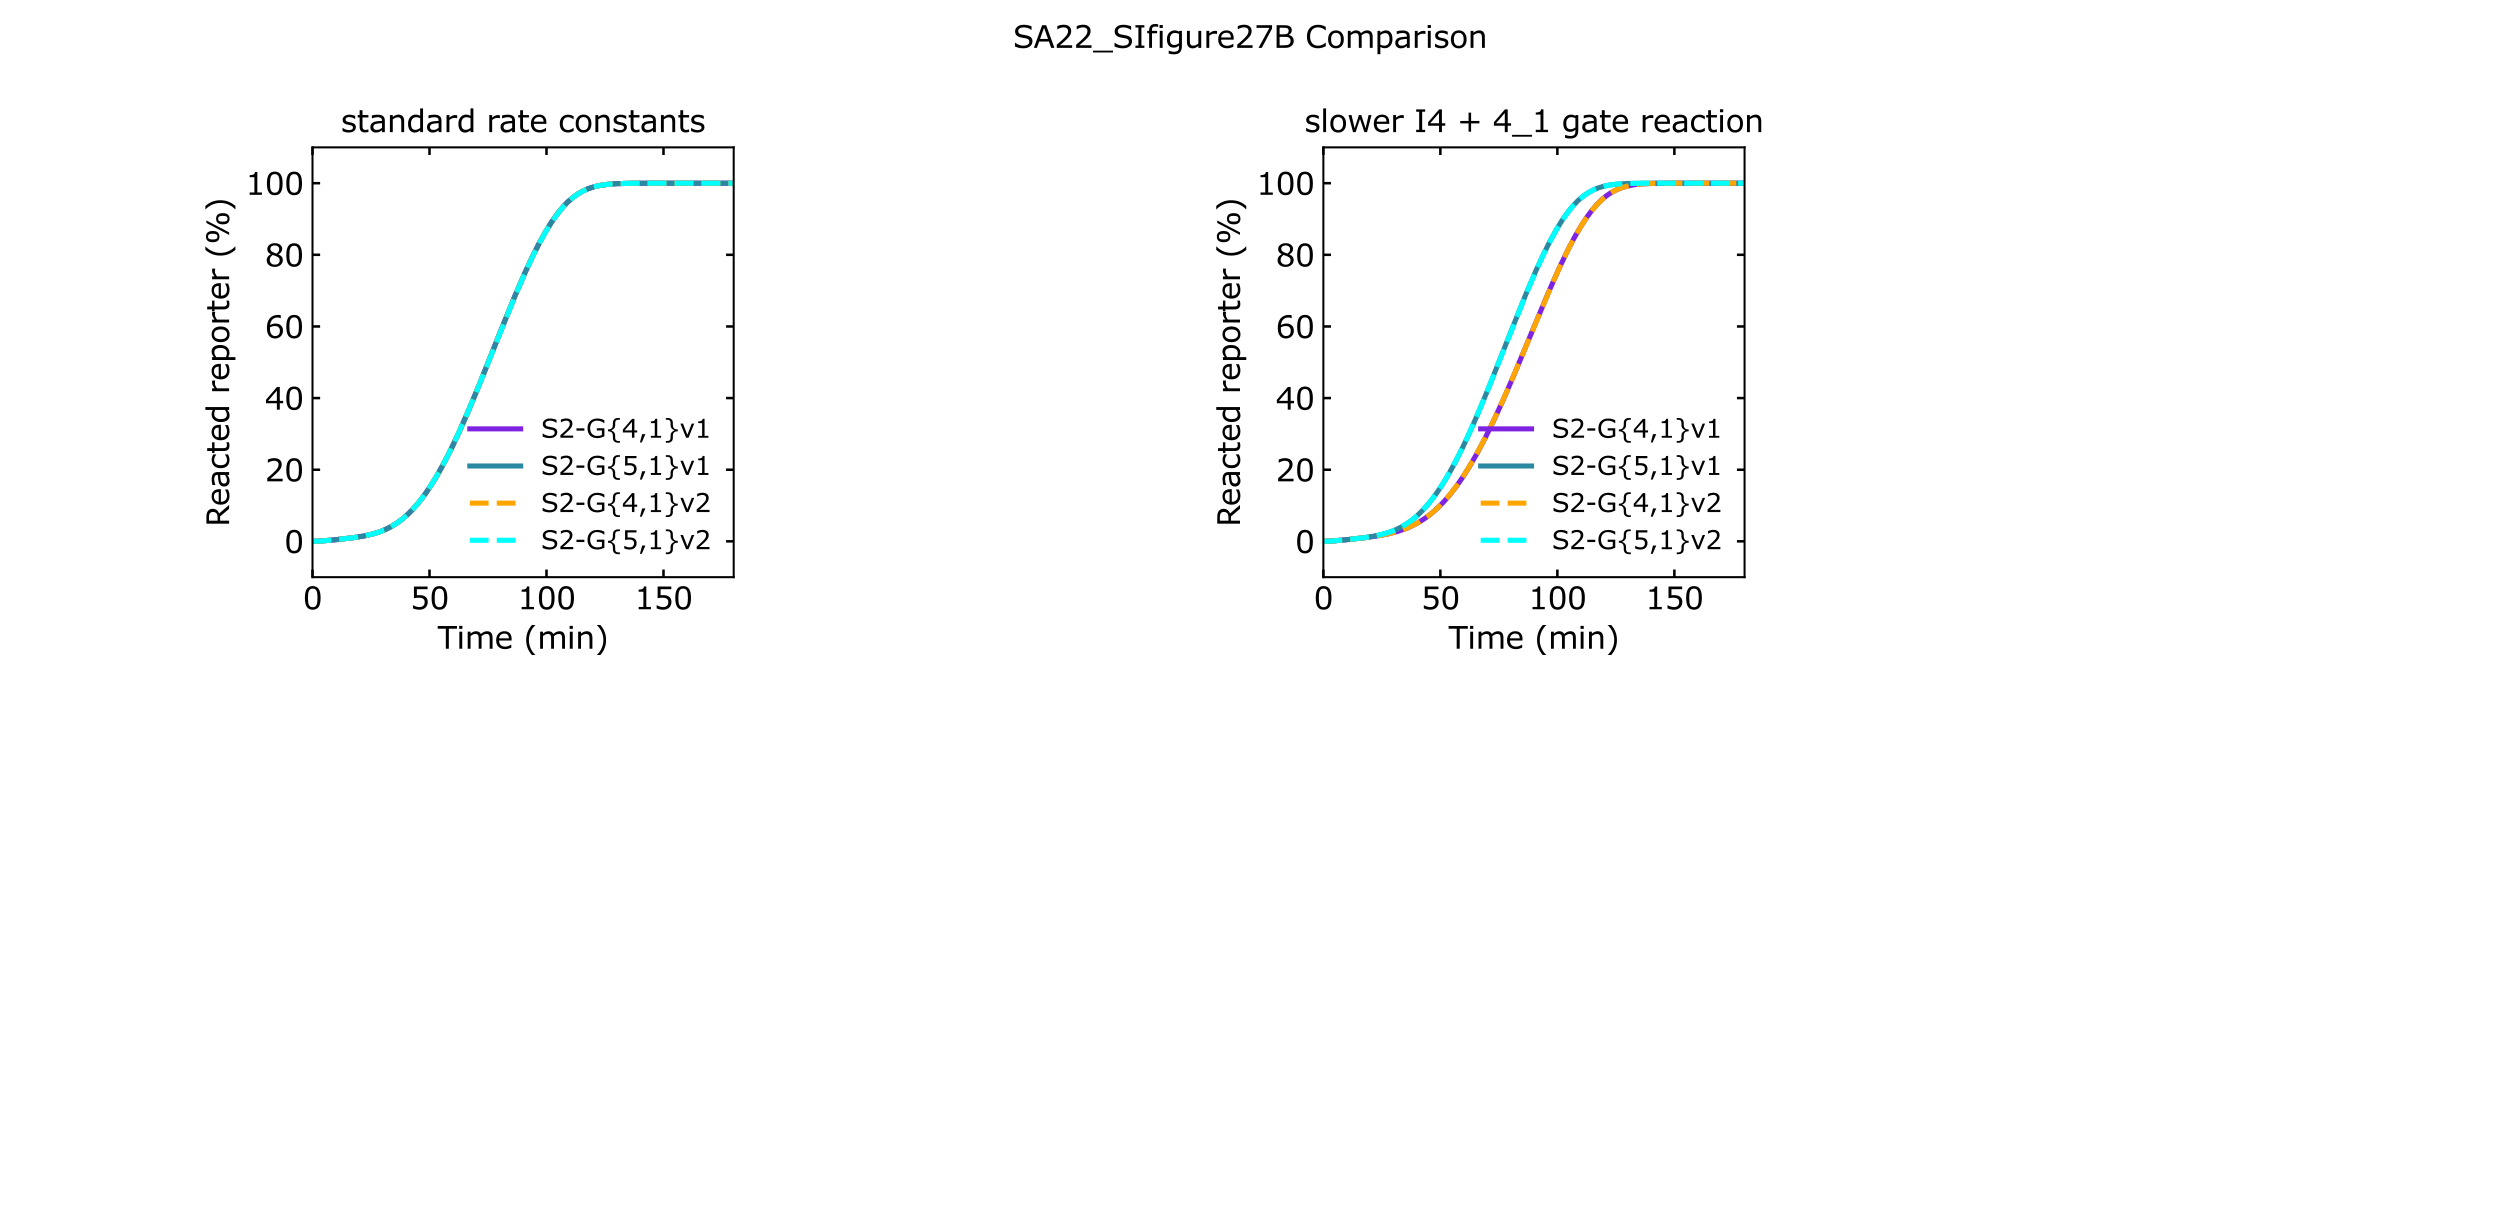 <?xml version="1.0" encoding="utf-8" standalone="no"?>
<!DOCTYPE svg PUBLIC "-//W3C//DTD SVG 1.1//EN"
  "http://www.w3.org/Graphics/SVG/1.1/DTD/svg11.dtd">
<svg xmlns:xlink="http://www.w3.org/1999/xlink" width="983.52pt" height="483.12pt" viewBox="0 0 983.52 483.12" xmlns="http://www.w3.org/2000/svg" version="1.1">
 <defs>
  <style type="text/css">*{stroke-linejoin: round; stroke-linecap: butt}</style>
 </defs>
 <g id="figure_1">
  <g id="patch_1">
   <path d="M 0 483.12 
L 983.52 483.12 
L 983.52 0 
L 0 0 
z
" style="fill: #ffffff"/>
  </g>
  <g id="axes_1">
   <g id="patch_2">
    <path d="M 122.94 227.066 
L 288.642 227.066 
L 288.642 57.974 
L 122.94 57.974 
z
" style="fill: #ffffff"/>
   </g>
   <g id="matplotlib.axis_1">
    <g id="xtick_1">
     <g id="line2d_1">
      <defs>
       <path id="m3179f6c219" d="M 0 0 
L 0 -3 
" style="stroke: #000000"/>
      </defs>
      <g>
       <use xlink:href="#m3179f6c219" x="122.94" y="227.066" style="stroke: #000000"/>
      </g>
     </g>
     <g id="line2d_2">
      <defs>
       <path id="m87f79fcb7b" d="M 0 0 
L 0 3 
" style="stroke: #000000"/>
      </defs>
      <g>
       <use xlink:href="#m87f79fcb7b" x="122.94" y="57.974" style="stroke: #000000"/>
      </g>
     </g>
     <g id="text_1">
      <!-- 0 -->
      <g transform="translate(119.125 239.685)scale(0.12 -0.12)">
       <defs>
        <path id="Verdana-30" d="M 3647 2328 
Q 3647 1075 3255 489 
Q 2863 -97 2038 -97 
Q 1200 -97 814 497 
Q 428 1091 428 2322 
Q 428 3563 818 4155 
Q 1209 4747 2038 4747 
Q 2875 4747 3261 4145 
Q 3647 3544 3647 2328 
z
M 2825 909 
Q 2934 1163 2973 1505 
Q 3013 1847 3013 2328 
Q 3013 2803 2973 3153 
Q 2934 3503 2822 3747 
Q 2713 3988 2523 4109 
Q 2334 4231 2038 4231 
Q 1744 4231 1551 4109 
Q 1359 3988 1247 3741 
Q 1141 3509 1102 3137 
Q 1063 2766 1063 2322 
Q 1063 1834 1097 1506 
Q 1131 1178 1244 919 
Q 1347 675 1536 547 
Q 1725 419 2038 419 
Q 2331 419 2525 541 
Q 2719 663 2825 909 
z
" transform="scale(0.016)"/>
       </defs>
       <use xlink:href="#Verdana-30"/>
      </g>
     </g>
    </g>
    <g id="xtick_2">
     <g id="line2d_3">
      <g>
       <use xlink:href="#m3179f6c219" x="168.968" y="227.066" style="stroke: #000000"/>
      </g>
     </g>
     <g id="line2d_4">
      <g>
       <use xlink:href="#m87f79fcb7b" x="168.968" y="57.974" style="stroke: #000000"/>
      </g>
     </g>
     <g id="text_2">
      <!-- 50 -->
      <g transform="translate(161.339 239.685)scale(0.12 -0.12)">
       <defs>
        <path id="Verdana-35" d="M 3616 1478 
Q 3616 1153 3497 856 
Q 3378 559 3172 356 
Q 2947 138 2636 20 
Q 2325 -97 1916 -97 
Q 1534 -97 1181 -17 
Q 828 63 584 175 
L 584 834 
L 628 834 
Q 884 672 1228 558 
Q 1572 444 1903 444 
Q 2125 444 2333 506 
Q 2541 569 2703 725 
Q 2841 859 2911 1046 
Q 2981 1234 2981 1481 
Q 2981 1722 2898 1887 
Q 2816 2053 2669 2153 
Q 2506 2272 2273 2320 
Q 2041 2369 1753 2369 
Q 1478 2369 1223 2331 
Q 969 2294 784 2256 
L 784 4653 
L 3584 4653 
L 3584 4106 
L 1388 4106 
L 1388 2869 
Q 1522 2881 1662 2887 
Q 1803 2894 1906 2894 
Q 2284 2894 2568 2830 
Q 2853 2766 3091 2603 
Q 3341 2431 3478 2159 
Q 3616 1888 3616 1478 
z
" transform="scale(0.016)"/>
       </defs>
       <use xlink:href="#Verdana-35"/>
       <use xlink:href="#Verdana-30" x="63.574"/>
      </g>
     </g>
    </g>
    <g id="xtick_3">
     <g id="line2d_5">
      <g>
       <use xlink:href="#m3179f6c219" x="214.997" y="227.066" style="stroke: #000000"/>
      </g>
     </g>
     <g id="line2d_6">
      <g>
       <use xlink:href="#m87f79fcb7b" x="214.997" y="57.974" style="stroke: #000000"/>
      </g>
     </g>
     <g id="text_3">
      <!-- 100 -->
      <g transform="translate(203.552 239.685)scale(0.12 -0.12)">
       <defs>
        <path id="Verdana-31" d="M 3388 0 
L 869 0 
L 869 475 
L 1838 475 
L 1838 3594 
L 869 3594 
L 869 4019 
Q 1066 4019 1291 4051 
Q 1516 4084 1631 4147 
Q 1775 4225 1858 4345 
Q 1941 4466 1953 4669 
L 2438 4669 
L 2438 475 
L 3388 475 
L 3388 0 
z
" transform="scale(0.016)"/>
       </defs>
       <use xlink:href="#Verdana-31"/>
       <use xlink:href="#Verdana-30" x="63.574"/>
       <use xlink:href="#Verdana-30" x="127.148"/>
      </g>
     </g>
    </g>
    <g id="xtick_4">
     <g id="line2d_7">
      <g>
       <use xlink:href="#m3179f6c219" x="261.025" y="227.066" style="stroke: #000000"/>
      </g>
     </g>
     <g id="line2d_8">
      <g>
       <use xlink:href="#m87f79fcb7b" x="261.025" y="57.974" style="stroke: #000000"/>
      </g>
     </g>
     <g id="text_4">
      <!-- 150 -->
      <g transform="translate(249.581 239.685)scale(0.12 -0.12)">
       <use xlink:href="#Verdana-31"/>
       <use xlink:href="#Verdana-35" x="63.574"/>
       <use xlink:href="#Verdana-30" x="127.148"/>
      </g>
     </g>
    </g>
    <g id="text_5">
     <!-- Time (min) -->
     <g transform="translate(172.199 255.218)scale(0.12 -0.12)">
      <defs>
       <path id="Verdana-54" d="M 3944 4103 
L 2281 4103 
L 2281 0 
L 1663 0 
L 1663 4103 
L 0 4103 
L 0 4653 
L 3944 4653 
L 3944 4103 
z
" transform="scale(0.016)"/>
       <path id="Verdana-69" d="M 1209 4075 
L 547 4075 
L 547 4684 
L 1209 4684 
L 1209 4075 
z
M 1172 0 
L 584 0 
L 584 3491 
L 1172 3491 
L 1172 0 
z
" transform="scale(0.016)"/>
       <path id="Verdana-6d" d="M 5672 0 
L 5084 0 
L 5084 1988 
Q 5084 2213 5064 2422 
Q 5044 2631 4978 2756 
Q 4906 2891 4772 2959 
Q 4638 3028 4384 3028 
Q 4138 3028 3891 2904 
Q 3644 2781 3397 2591 
Q 3406 2519 3412 2423 
Q 3419 2328 3419 2234 
L 3419 0 
L 2831 0 
L 2831 1988 
Q 2831 2219 2811 2426 
Q 2791 2634 2725 2759 
Q 2653 2894 2518 2961 
Q 2384 3028 2131 3028 
Q 1891 3028 1648 2909 
Q 1406 2791 1166 2606 
L 1166 0 
L 578 0 
L 578 3491 
L 1166 3491 
L 1166 3103 
Q 1441 3331 1714 3459 
Q 1988 3588 2297 3588 
Q 2653 3588 2901 3438 
Q 3150 3288 3272 3022 
Q 3628 3322 3922 3455 
Q 4216 3588 4550 3588 
Q 5125 3588 5398 3239 
Q 5672 2891 5672 2266 
L 5672 0 
z
" transform="scale(0.016)"/>
       <path id="Verdana-65" d="M 3500 1684 
L 928 1684 
Q 928 1363 1025 1123 
Q 1122 884 1291 731 
Q 1453 581 1676 506 
Q 1900 431 2169 431 
Q 2525 431 2886 573 
Q 3247 716 3400 853 
L 3431 853 
L 3431 213 
Q 3134 88 2825 3 
Q 2516 -81 2175 -81 
Q 1306 -81 818 389 
Q 331 859 331 1725 
Q 331 2581 798 3084 
Q 1266 3588 2028 3588 
Q 2734 3588 3117 3175 
Q 3500 2763 3500 2003 
L 3500 1684 
z
M 2928 2134 
Q 2925 2597 2695 2850 
Q 2466 3103 1997 3103 
Q 1525 3103 1245 2825 
Q 966 2547 928 2134 
L 2928 2134 
z
" transform="scale(0.016)"/>
       <path id="Verdana-20" transform="scale(0.016)"/>
       <path id="Verdana-28" d="M 2447 -1288 
L 1731 -1288 
Q 1178 -653 872 97 
Q 566 847 566 1788 
Q 566 2728 872 3478 
Q 1178 4228 1731 4863 
L 2447 4863 
L 2447 4831 
Q 2194 4603 1964 4304 
Q 1734 4006 1538 3609 
Q 1350 3225 1233 2762 
Q 1116 2300 1116 1788 
Q 1116 1253 1230 809 
Q 1344 366 1538 -34 
Q 1725 -419 1965 -730 
Q 2206 -1041 2447 -1256 
L 2447 -1288 
z
" transform="scale(0.016)"/>
       <path id="Verdana-6e" d="M 3497 0 
L 2909 0 
L 2909 1988 
Q 2909 2228 2881 2439 
Q 2853 2650 2778 2769 
Q 2700 2900 2553 2964 
Q 2406 3028 2172 3028 
Q 1931 3028 1668 2909 
Q 1406 2791 1166 2606 
L 1166 0 
L 578 0 
L 578 3491 
L 1166 3491 
L 1166 3103 
Q 1441 3331 1734 3459 
Q 2028 3588 2338 3588 
Q 2903 3588 3200 3247 
Q 3497 2906 3497 2266 
L 3497 0 
z
" transform="scale(0.016)"/>
       <path id="Verdana-29" d="M 2341 1788 
Q 2341 847 2034 97 
Q 1728 -653 1175 -1288 
L 459 -1288 
L 459 -1256 
Q 700 -1041 942 -730 
Q 1184 -419 1369 -34 
Q 1563 366 1677 809 
Q 1791 1253 1791 1788 
Q 1791 2300 1675 2762 
Q 1559 3225 1369 3609 
Q 1172 4006 942 4304 
Q 713 4603 459 4831 
L 459 4863 
L 1175 4863 
Q 1728 4228 2034 3478 
Q 2341 2728 2341 1788 
z
" transform="scale(0.016)"/>
      </defs>
      <use xlink:href="#Verdana-54"/>
      <use xlink:href="#Verdana-69" x="61.621"/>
      <use xlink:href="#Verdana-6d" x="89.062"/>
      <use xlink:href="#Verdana-65" x="186.328"/>
      <use xlink:href="#Verdana-20" x="245.898"/>
      <use xlink:href="#Verdana-28" x="281.055"/>
      <use xlink:href="#Verdana-6d" x="326.465"/>
      <use xlink:href="#Verdana-69" x="423.73"/>
      <use xlink:href="#Verdana-6e" x="451.172"/>
      <use xlink:href="#Verdana-29" x="514.453"/>
     </g>
    </g>
   </g>
   <g id="matplotlib.axis_2">
    <g id="ytick_1">
     <g id="line2d_9">
      <defs>
       <path id="m9c96e36f8d" d="M 0 0 
L 3 0 
" style="stroke: #000000"/>
      </defs>
      <g>
       <use xlink:href="#m9c96e36f8d" x="122.94" y="212.975" style="stroke: #000000"/>
      </g>
     </g>
     <g id="line2d_10">
      <defs>
       <path id="mdc4b688da1" d="M 0 0 
L -3 0 
" style="stroke: #000000"/>
      </defs>
      <g>
       <use xlink:href="#mdc4b688da1" x="288.642" y="212.975" style="stroke: #000000"/>
      </g>
     </g>
     <g id="text_6">
      <!-- 0 -->
      <g transform="translate(111.811 217.534)scale(0.12 -0.12)">
       <use xlink:href="#Verdana-30"/>
      </g>
     </g>
    </g>
    <g id="ytick_2">
     <g id="line2d_11">
      <g>
       <use xlink:href="#m9c96e36f8d" x="122.94" y="184.793" style="stroke: #000000"/>
      </g>
     </g>
     <g id="line2d_12">
      <g>
       <use xlink:href="#mdc4b688da1" x="288.642" y="184.793" style="stroke: #000000"/>
      </g>
     </g>
     <g id="text_7">
      <!-- 20 -->
      <g transform="translate(104.181 189.352)scale(0.12 -0.12)">
       <defs>
        <path id="Verdana-32" d="M 3653 0 
L 503 0 
L 503 653 
Q 831 934 1161 1215 
Q 1491 1497 1775 1775 
Q 2375 2356 2597 2698 
Q 2819 3041 2819 3438 
Q 2819 3800 2580 4004 
Q 2341 4209 1913 4209 
Q 1628 4209 1297 4109 
Q 966 4009 650 3803 
L 619 3803 
L 619 4459 
Q 841 4569 1211 4659 
Q 1581 4750 1928 4750 
Q 2644 4750 3050 4404 
Q 3456 4059 3456 3469 
Q 3456 3203 3389 2973 
Q 3322 2744 3191 2538 
Q 3069 2344 2905 2156 
Q 2741 1969 2506 1741 
Q 2172 1413 1815 1105 
Q 1459 797 1150 534 
L 3653 534 
L 3653 0 
z
" transform="scale(0.016)"/>
       </defs>
       <use xlink:href="#Verdana-32"/>
       <use xlink:href="#Verdana-30" x="63.574"/>
      </g>
     </g>
    </g>
    <g id="ytick_3">
     <g id="line2d_13">
      <g>
       <use xlink:href="#m9c96e36f8d" x="122.94" y="156.611" style="stroke: #000000"/>
      </g>
     </g>
     <g id="line2d_14">
      <g>
       <use xlink:href="#mdc4b688da1" x="288.642" y="156.611" style="stroke: #000000"/>
      </g>
     </g>
     <g id="text_8">
      <!-- 40 -->
      <g transform="translate(104.181 161.17)scale(0.12 -0.12)">
       <defs>
        <path id="Verdana-34" d="M 3759 1309 
L 3069 1309 
L 3069 0 
L 2469 0 
L 2469 1309 
L 241 1309 
L 241 2028 
L 2494 4653 
L 3069 4653 
L 3069 1809 
L 3759 1809 
L 3759 1309 
z
M 2469 1809 
L 2469 3909 
L 666 1809 
L 2469 1809 
z
" transform="scale(0.016)"/>
       </defs>
       <use xlink:href="#Verdana-34"/>
       <use xlink:href="#Verdana-30" x="63.574"/>
      </g>
     </g>
    </g>
    <g id="ytick_4">
     <g id="line2d_15">
      <g>
       <use xlink:href="#m9c96e36f8d" x="122.94" y="128.429" style="stroke: #000000"/>
      </g>
     </g>
     <g id="line2d_16">
      <g>
       <use xlink:href="#mdc4b688da1" x="288.642" y="128.429" style="stroke: #000000"/>
      </g>
     </g>
     <g id="text_9">
      <!-- 60 -->
      <g transform="translate(104.181 132.988)scale(0.12 -0.12)">
       <defs>
        <path id="Verdana-36" d="M 3722 1509 
Q 3722 800 3255 351 
Q 2788 -97 2109 -97 
Q 1766 -97 1484 9 
Q 1203 116 988 325 
Q 719 584 573 1012 
Q 428 1441 428 2044 
Q 428 2663 561 3141 
Q 694 3619 984 3991 
Q 1259 4344 1693 4542 
Q 2128 4741 2706 4741 
Q 2891 4741 3016 4725 
Q 3141 4709 3269 4669 
L 3269 4072 
L 3238 4072 
Q 3150 4119 2973 4161 
Q 2797 4203 2613 4203 
Q 1941 4203 1541 3783 
Q 1141 3363 1075 2647 
Q 1338 2806 1592 2889 
Q 1847 2972 2181 2972 
Q 2478 2972 2704 2917 
Q 2931 2863 3169 2697 
Q 3444 2506 3583 2215 
Q 3722 1925 3722 1509 
z
M 3088 1484 
Q 3088 1775 3002 1965 
Q 2916 2156 2719 2297 
Q 2575 2397 2400 2428 
Q 2225 2459 2034 2459 
Q 1769 2459 1541 2396 
Q 1313 2334 1072 2203 
Q 1066 2134 1062 2070 
Q 1059 2006 1059 1909 
Q 1059 1416 1161 1130 
Q 1263 844 1441 678 
Q 1584 541 1751 477 
Q 1919 413 2116 413 
Q 2569 413 2828 689 
Q 3088 966 3088 1484 
z
" transform="scale(0.016)"/>
       </defs>
       <use xlink:href="#Verdana-36"/>
       <use xlink:href="#Verdana-30" x="63.574"/>
      </g>
     </g>
    </g>
    <g id="ytick_5">
     <g id="line2d_17">
      <g>
       <use xlink:href="#m9c96e36f8d" x="122.94" y="100.247" style="stroke: #000000"/>
      </g>
     </g>
     <g id="line2d_18">
      <g>
       <use xlink:href="#mdc4b688da1" x="288.642" y="100.247" style="stroke: #000000"/>
      </g>
     </g>
     <g id="text_10">
      <!-- 80 -->
      <g transform="translate(104.181 104.806)scale(0.12 -0.12)">
       <defs>
        <path id="Verdana-38" d="M 3688 1297 
Q 3688 694 3217 294 
Q 2747 -106 2034 -106 
Q 1278 -106 829 284 
Q 381 675 381 1284 
Q 381 1672 606 1986 
Q 831 2300 1241 2484 
L 1241 2503 
Q 866 2703 686 2940 
Q 506 3178 506 3534 
Q 506 4059 937 4409 
Q 1369 4759 2034 4759 
Q 2731 4759 3147 4425 
Q 3563 4091 3563 3575 
Q 3563 3259 3366 2954 
Q 3169 2650 2788 2478 
L 2788 2459 
Q 3225 2272 3456 1997 
Q 3688 1722 3688 1297 
z
M 2947 3569 
Q 2947 3903 2689 4101 
Q 2431 4300 2031 4300 
Q 1638 4300 1386 4112 
Q 1134 3925 1134 3606 
Q 1134 3381 1261 3217 
Q 1388 3053 1644 2925 
Q 1759 2869 1976 2778 
Q 2194 2688 2400 2628 
Q 2709 2834 2828 3056 
Q 2947 3278 2947 3569 
z
M 3044 1238 
Q 3044 1525 2917 1698 
Q 2791 1872 2422 2047 
Q 2275 2116 2100 2175 
Q 1925 2234 1634 2341 
Q 1353 2188 1183 1925 
Q 1013 1663 1013 1331 
Q 1013 909 1303 634 
Q 1594 359 2041 359 
Q 2497 359 2770 593 
Q 3044 828 3044 1238 
z
" transform="scale(0.016)"/>
       </defs>
       <use xlink:href="#Verdana-38"/>
       <use xlink:href="#Verdana-30" x="63.574"/>
      </g>
     </g>
    </g>
    <g id="ytick_6">
     <g id="line2d_19">
      <g>
       <use xlink:href="#m9c96e36f8d" x="122.94" y="72.065" style="stroke: #000000"/>
      </g>
     </g>
     <g id="line2d_20">
      <g>
       <use xlink:href="#mdc4b688da1" x="288.642" y="72.065" style="stroke: #000000"/>
      </g>
     </g>
     <g id="text_11">
      <!-- 100 -->
      <g transform="translate(96.552 76.624)scale(0.12 -0.12)">
       <use xlink:href="#Verdana-31"/>
       <use xlink:href="#Verdana-30" x="63.574"/>
       <use xlink:href="#Verdana-30" x="127.148"/>
      </g>
     </g>
    </g>
    <g id="text_12">
     <!-- Reacted reporter (%) -->
     <g transform="translate(90.137 207.224)rotate(-90)scale(0.12 -0.12)">
      <defs>
       <path id="Verdana-52" d="M 4475 0 
L 3672 0 
L 2116 1850 
L 1244 1850 
L 1244 0 
L 625 0 
L 625 4653 
L 1928 4653 
Q 2350 4653 2631 4598 
Q 2913 4544 3138 4403 
Q 3391 4244 3533 4001 
Q 3675 3759 3675 3388 
Q 3675 2884 3422 2545 
Q 3169 2206 2725 2034 
L 4475 0 
z
M 3028 3344 
Q 3028 3544 2958 3698 
Q 2888 3853 2725 3959 
Q 2591 4050 2406 4086 
Q 2222 4122 1972 4122 
L 1244 4122 
L 1244 2366 
L 1869 2366 
Q 2163 2366 2381 2417 
Q 2600 2469 2753 2609 
Q 2894 2741 2961 2911 
Q 3028 3081 3028 3344 
z
" transform="scale(0.016)"/>
       <path id="Verdana-61" d="M 3291 0 
L 2706 0 
L 2706 372 
Q 2628 319 2495 223 
Q 2363 128 2238 72 
Q 2091 0 1900 -48 
Q 1709 -97 1453 -97 
Q 981 -97 653 215 
Q 325 528 325 1013 
Q 325 1409 495 1654 
Q 666 1900 981 2041 
Q 1300 2181 1747 2231 
Q 2194 2281 2706 2306 
L 2706 2397 
Q 2706 2597 2636 2728 
Q 2566 2859 2434 2934 
Q 2309 3006 2134 3031 
Q 1959 3056 1769 3056 
Q 1538 3056 1253 2995 
Q 969 2934 666 2819 
L 634 2819 
L 634 3416 
Q 806 3463 1131 3519 
Q 1456 3575 1772 3575 
Q 2141 3575 2414 3514 
Q 2688 3453 2888 3306 
Q 3084 3163 3187 2934 
Q 3291 2706 3291 2369 
L 3291 0 
z
M 2706 859 
L 2706 1831 
Q 2438 1816 2073 1784 
Q 1709 1753 1497 1694 
Q 1244 1622 1087 1470 
Q 931 1319 931 1053 
Q 931 753 1112 601 
Q 1294 450 1666 450 
Q 1975 450 2231 570 
Q 2488 691 2706 859 
z
" transform="scale(0.016)"/>
       <path id="Verdana-63" d="M 3159 219 
Q 2866 78 2602 0 
Q 2338 -78 2041 -78 
Q 1663 -78 1347 33 
Q 1031 144 806 369 
Q 578 594 453 937 
Q 328 1281 328 1741 
Q 328 2597 798 3084 
Q 1269 3572 2041 3572 
Q 2341 3572 2630 3487 
Q 2919 3403 3159 3281 
L 3159 2628 
L 3128 2628 
Q 2859 2838 2573 2950 
Q 2288 3063 2016 3063 
Q 1516 3063 1227 2727 
Q 938 2391 938 1741 
Q 938 1109 1220 770 
Q 1503 431 2016 431 
Q 2194 431 2378 478 
Q 2563 525 2709 600 
Q 2838 666 2950 739 
Q 3063 813 3128 866 
L 3159 866 
L 3159 219 
z
" transform="scale(0.016)"/>
       <path id="Verdana-74" d="M 2391 31 
Q 2225 -13 2029 -41 
Q 1834 -69 1681 -69 
Q 1147 -69 869 218 
Q 591 506 591 1141 
L 591 2997 
L 194 2997 
L 194 3491 
L 591 3491 
L 591 4494 
L 1178 4494 
L 1178 3491 
L 2391 3491 
L 2391 2997 
L 1178 2997 
L 1178 1406 
Q 1178 1131 1190 976 
Q 1203 822 1278 688 
Q 1347 563 1467 505 
Q 1588 447 1834 447 
Q 1978 447 2134 489 
Q 2291 531 2359 559 
L 2391 559 
L 2391 31 
z
" transform="scale(0.016)"/>
       <path id="Verdana-64" d="M 3409 0 
L 2822 0 
L 2822 366 
Q 2569 147 2294 25 
Q 2019 -97 1697 -97 
Q 1072 -97 705 384 
Q 338 866 338 1719 
Q 338 2163 464 2509 
Q 591 2856 806 3100 
Q 1019 3338 1301 3463 
Q 1584 3588 1888 3588 
Q 2163 3588 2375 3530 
Q 2588 3472 2822 3350 
L 2822 4863 
L 3409 4863 
L 3409 0 
z
M 2822 859 
L 2822 2863 
Q 2584 2969 2396 3009 
Q 2209 3050 1988 3050 
Q 1494 3050 1219 2706 
Q 944 2363 944 1731 
Q 944 1109 1156 786 
Q 1369 463 1838 463 
Q 2088 463 2344 573 
Q 2600 684 2822 859 
z
" transform="scale(0.016)"/>
       <path id="Verdana-72" d="M 2756 2850 
L 2725 2850 
Q 2594 2881 2470 2895 
Q 2347 2909 2178 2909 
Q 1906 2909 1653 2789 
Q 1400 2669 1166 2478 
L 1166 0 
L 578 0 
L 578 3491 
L 1166 3491 
L 1166 2975 
Q 1516 3256 1783 3373 
Q 2050 3491 2328 3491 
Q 2481 3491 2550 3483 
Q 2619 3475 2756 3453 
L 2756 2850 
z
" transform="scale(0.016)"/>
       <path id="Verdana-70" d="M 3650 1788 
Q 3650 1363 3528 1011 
Q 3406 659 3184 416 
Q 2978 184 2698 57 
Q 2419 -69 2106 -69 
Q 1834 -69 1614 -9 
Q 1394 50 1166 175 
L 1166 -1288 
L 578 -1288 
L 578 3491 
L 1166 3491 
L 1166 3125 
Q 1400 3322 1692 3455 
Q 1984 3588 2316 3588 
Q 2947 3588 3298 3111 
Q 3650 2634 3650 1788 
z
M 3044 1772 
Q 3044 2403 2828 2715 
Q 2613 3028 2166 3028 
Q 1913 3028 1656 2918 
Q 1400 2809 1166 2631 
L 1166 653 
Q 1416 541 1595 500 
Q 1775 459 2003 459 
Q 2494 459 2769 790 
Q 3044 1122 3044 1772 
z
" transform="scale(0.016)"/>
       <path id="Verdana-6f" d="M 3553 1744 
Q 3553 891 3115 397 
Q 2678 -97 1944 -97 
Q 1203 -97 767 397 
Q 331 891 331 1744 
Q 331 2597 767 3092 
Q 1203 3588 1944 3588 
Q 2678 3588 3115 3092 
Q 3553 2597 3553 1744 
z
M 2947 1744 
Q 2947 2422 2681 2751 
Q 2416 3081 1944 3081 
Q 1466 3081 1202 2751 
Q 938 2422 938 1744 
Q 938 1088 1203 748 
Q 1469 409 1944 409 
Q 2413 409 2680 745 
Q 2947 1081 2947 1744 
z
" transform="scale(0.016)"/>
       <path id="Verdana-25" d="M 2763 3363 
Q 2763 2663 2467 2322 
Q 2172 1981 1616 1981 
Q 1047 1981 756 2322 
Q 466 2663 466 3359 
Q 466 4059 762 4400 
Q 1059 4741 1616 4741 
Q 2181 4741 2472 4397 
Q 2763 4053 2763 3363 
z
M 4922 4653 
L 2484 0 
L 1969 0 
L 4406 4653 
L 4922 4653 
z
M 6422 1291 
Q 6422 591 6125 250 
Q 5828 -91 5272 -91 
Q 4706 -91 4415 253 
Q 4125 597 4125 1288 
Q 4125 1988 4420 2328 
Q 4716 2669 5272 2669 
Q 5841 2669 6131 2328 
Q 6422 1988 6422 1291 
z
M 2206 3363 
Q 2206 3900 2067 4112 
Q 1928 4325 1616 4325 
Q 1297 4325 1159 4112 
Q 1022 3900 1022 3359 
Q 1022 2819 1159 2608 
Q 1297 2397 1616 2397 
Q 1928 2397 2067 2608 
Q 2206 2819 2206 3363 
z
M 5866 1291 
Q 5866 1828 5727 2040 
Q 5588 2253 5275 2253 
Q 4956 2253 4818 2040 
Q 4681 1828 4681 1288 
Q 4681 747 4818 536 
Q 4956 325 5275 325 
Q 5588 325 5727 536 
Q 5866 747 5866 1291 
z
" transform="scale(0.016)"/>
      </defs>
      <use xlink:href="#Verdana-52"/>
      <use xlink:href="#Verdana-65" x="67.031"/>
      <use xlink:href="#Verdana-61" x="126.602"/>
      <use xlink:href="#Verdana-63" x="186.66"/>
      <use xlink:href="#Verdana-74" x="238.76"/>
      <use xlink:href="#Verdana-65" x="278.164"/>
      <use xlink:href="#Verdana-64" x="337.734"/>
      <use xlink:href="#Verdana-20" x="400.039"/>
      <use xlink:href="#Verdana-72" x="435.195"/>
      <use xlink:href="#Verdana-65" x="477.871"/>
      <use xlink:href="#Verdana-70" x="537.441"/>
      <use xlink:href="#Verdana-6f" x="599.746"/>
      <use xlink:href="#Verdana-72" x="660.439"/>
      <use xlink:href="#Verdana-74" x="703.115"/>
      <use xlink:href="#Verdana-65" x="742.52"/>
      <use xlink:href="#Verdana-72" x="802.09"/>
      <use xlink:href="#Verdana-20" x="844.766"/>
      <use xlink:href="#Verdana-28" x="879.922"/>
      <use xlink:href="#Verdana-25" x="925.332"/>
      <use xlink:href="#Verdana-29" x="1032.949"/>
     </g>
    </g>
   </g>
   <g id="line2d_21">
    <path d="M 122.94 212.975 
L 125.923 212.864 
L 131.225 212.412 
L 138.847 211.551 
L 143.156 210.864 
L 146.47 210.117 
L 149.121 209.308 
L 151.441 208.396 
L 153.761 207.25 
L 156.08 205.835 
L 158.069 204.379 
L 160.057 202.682 
L 162.377 200.385 
L 164.697 197.735 
L 167.017 194.701 
L 169.668 190.801 
L 171.988 186.998 
L 174.639 182.212 
L 177.622 176.351 
L 180.604 169.991 
L 184.25 161.697 
L 188.558 151.317 
L 196.512 131.369 
L 202.477 116.655 
L 206.454 107.449 
L 209.768 100.333 
L 212.419 95.121 
L 214.739 90.98 
L 217.059 87.246 
L 219.378 83.961 
L 221.367 81.529 
L 223.355 79.451 
L 225.344 77.708 
L 227.332 76.286 
L 229.321 75.152 
L 231.309 74.268 
L 233.629 73.503 
L 235.949 72.97 
L 238.931 72.538 
L 242.577 72.263 
L 247.879 72.113 
L 259.81 72.066 
L 288.973 72.065 
L 288.973 72.065 
" clip-path="url(#p76faa24b5a)" style="fill: none; stroke: #7d23e1; stroke-width: 2; stroke-linecap: square"/>
   </g>
   <g id="line2d_22">
    <path d="M 122.94 212.975 
L 125.923 212.864 
L 131.225 212.412 
L 138.847 211.551 
L 143.156 210.864 
L 146.47 210.117 
L 149.121 209.308 
L 151.441 208.396 
L 153.761 207.25 
L 156.08 205.835 
L 158.069 204.379 
L 160.057 202.682 
L 162.377 200.385 
L 164.697 197.735 
L 167.017 194.701 
L 169.668 190.801 
L 171.988 186.998 
L 174.639 182.212 
L 177.622 176.351 
L 180.604 169.991 
L 184.25 161.697 
L 188.558 151.317 
L 196.512 131.369 
L 202.477 116.655 
L 206.454 107.449 
L 209.768 100.333 
L 212.419 95.121 
L 214.739 90.98 
L 217.059 87.246 
L 219.378 83.961 
L 221.367 81.529 
L 223.355 79.451 
L 225.344 77.708 
L 227.332 76.286 
L 229.321 75.152 
L 231.309 74.268 
L 233.629 73.503 
L 235.949 72.97 
L 238.931 72.538 
L 242.577 72.263 
L 247.879 72.113 
L 259.81 72.066 
L 288.973 72.065 
L 288.973 72.065 
" clip-path="url(#p76faa24b5a)" style="fill: none; stroke: #2a89a0; stroke-width: 2; stroke-linecap: square"/>
   </g>
   <g id="line2d_23">
    <path d="M 122.94 212.975 
L 125.923 212.864 
L 131.225 212.412 
L 138.847 211.551 
L 143.156 210.864 
L 146.47 210.117 
L 149.121 209.306 
L 151.441 208.393 
L 153.761 207.248 
L 155.749 206.039 
L 157.737 204.635 
L 159.726 202.979 
L 161.714 201.067 
L 164.034 198.502 
L 166.354 195.568 
L 168.674 192.263 
L 170.994 188.597 
L 173.645 183.979 
L 176.296 178.937 
L 179.279 172.803 
L 182.593 165.48 
L 186.569 156.145 
L 191.872 143.086 
L 202.808 115.986 
L 206.785 106.823 
L 209.768 100.446 
L 212.419 95.231 
L 215.07 90.513 
L 217.39 86.842 
L 219.378 84.055 
L 221.367 81.614 
L 223.355 79.517 
L 225.344 77.759 
L 227.332 76.318 
L 229.321 75.168 
L 231.309 74.273 
L 233.629 73.502 
L 235.949 72.968 
L 238.931 72.539 
L 242.577 72.263 
L 247.879 72.112 
L 259.81 72.066 
L 288.973 72.065 
L 288.973 72.065 
" clip-path="url(#p76faa24b5a)" style="fill: none; stroke-dasharray: 7.4,3.2; stroke-dashoffset: 0; stroke: #ffa500; stroke-width: 2"/>
   </g>
   <g id="line2d_24">
    <path d="M 122.94 212.975 
L 125.923 212.864 
L 131.225 212.412 
L 138.847 211.551 
L 143.156 210.864 
L 146.47 210.117 
L 149.121 209.306 
L 151.441 208.393 
L 153.761 207.248 
L 155.749 206.039 
L 157.737 204.635 
L 159.726 202.979 
L 161.714 201.067 
L 164.034 198.502 
L 166.354 195.568 
L 168.674 192.263 
L 170.994 188.597 
L 173.645 183.979 
L 176.296 178.937 
L 179.279 172.803 
L 182.593 165.48 
L 186.569 156.145 
L 191.872 143.086 
L 202.808 115.986 
L 206.785 106.823 
L 209.768 100.446 
L 212.419 95.231 
L 215.07 90.513 
L 217.39 86.842 
L 219.378 84.055 
L 221.367 81.614 
L 223.355 79.517 
L 225.344 77.759 
L 227.332 76.318 
L 229.321 75.168 
L 231.309 74.273 
L 233.629 73.502 
L 235.949 72.968 
L 238.931 72.539 
L 242.577 72.263 
L 247.879 72.112 
L 259.81 72.066 
L 288.973 72.065 
L 288.973 72.065 
" clip-path="url(#p76faa24b5a)" style="fill: none; stroke-dasharray: 7.4,3.2; stroke-dashoffset: 0; stroke: #00ffff; stroke-width: 2"/>
   </g>
   <g id="patch_3">
    <path d="M 122.94 227.066 
L 122.94 57.974 
" style="fill: none; stroke: #000000; stroke-width: 0.8; stroke-linejoin: miter; stroke-linecap: square"/>
   </g>
   <g id="patch_4">
    <path d="M 288.642 227.066 
L 288.642 57.974 
" style="fill: none; stroke: #000000; stroke-width: 0.8; stroke-linejoin: miter; stroke-linecap: square"/>
   </g>
   <g id="patch_5">
    <path d="M 122.94 227.066 
L 288.642 227.066 
" style="fill: none; stroke: #000000; stroke-width: 0.8; stroke-linejoin: miter; stroke-linecap: square"/>
   </g>
   <g id="patch_6">
    <path d="M 122.94 57.974 
L 288.642 57.974 
" style="fill: none; stroke: #000000; stroke-width: 0.8; stroke-linejoin: miter; stroke-linecap: square"/>
   </g>
   <g id="text_13">
    <!-- standard rate constants -->
    <g transform="translate(134.097 51.974)scale(0.12 -0.12)">
     <defs>
      <path id="Verdana-73" d="M 3072 1006 
Q 3072 528 2676 222 
Q 2281 -84 1597 -84 
Q 1209 -84 886 8 
Q 563 100 344 209 
L 344 869 
L 375 869 
Q 653 659 993 536 
Q 1334 413 1647 413 
Q 2034 413 2253 538 
Q 2472 663 2472 931 
Q 2472 1138 2353 1244 
Q 2234 1350 1897 1425 
Q 1772 1453 1570 1490 
Q 1369 1528 1203 1572 
Q 744 1694 551 1930 
Q 359 2166 359 2509 
Q 359 2725 448 2915 
Q 538 3106 719 3256 
Q 894 3403 1164 3489 
Q 1434 3575 1769 3575 
Q 2081 3575 2401 3498 
Q 2722 3422 2934 3313 
L 2934 2684 
L 2903 2684 
Q 2678 2850 2356 2964 
Q 2034 3078 1725 3078 
Q 1403 3078 1181 2954 
Q 959 2831 959 2588 
Q 959 2372 1094 2263 
Q 1225 2153 1519 2084 
Q 1681 2047 1882 2009 
Q 2084 1972 2219 1941 
Q 2628 1847 2850 1619 
Q 3072 1388 3072 1006 
z
" transform="scale(0.016)"/>
     </defs>
     <use xlink:href="#Verdana-73"/>
     <use xlink:href="#Verdana-74" x="52.1"/>
     <use xlink:href="#Verdana-61" x="91.504"/>
     <use xlink:href="#Verdana-6e" x="151.562"/>
     <use xlink:href="#Verdana-64" x="214.844"/>
     <use xlink:href="#Verdana-61" x="277.148"/>
     <use xlink:href="#Verdana-72" x="337.207"/>
     <use xlink:href="#Verdana-64" x="379.883"/>
     <use xlink:href="#Verdana-20" x="442.188"/>
     <use xlink:href="#Verdana-72" x="477.344"/>
     <use xlink:href="#Verdana-61" x="518.27"/>
     <use xlink:href="#Verdana-74" x="578.328"/>
     <use xlink:href="#Verdana-65" x="617.732"/>
     <use xlink:href="#Verdana-20" x="677.303"/>
     <use xlink:href="#Verdana-63" x="712.459"/>
     <use xlink:href="#Verdana-6f" x="764.559"/>
     <use xlink:href="#Verdana-6e" x="825.252"/>
     <use xlink:href="#Verdana-73" x="888.533"/>
     <use xlink:href="#Verdana-74" x="940.633"/>
     <use xlink:href="#Verdana-61" x="980.037"/>
     <use xlink:href="#Verdana-6e" x="1040.096"/>
     <use xlink:href="#Verdana-74" x="1103.377"/>
     <use xlink:href="#Verdana-73" x="1142.781"/>
    </g>
   </g>
   <g id="legend_1">
    <g id="line2d_25">
     <path d="M 184.826 168.721 
L 194.826 168.721 
L 204.826 168.721 
" style="fill: none; stroke: #7d23e1; stroke-width: 2; stroke-linecap: square"/>
    </g>
    <g id="text_14">
     <!-- S2-G{4,1}v1 -->
     <g transform="translate(212.826 172.221)scale(0.1 -0.1)">
      <defs>
       <path id="Verdana-53" d="M 4006 1328 
Q 4006 1056 3879 790 
Q 3753 525 3525 341 
Q 3275 141 2942 28 
Q 2609 -84 2141 -84 
Q 1638 -84 1236 9 
Q 834 103 419 288 
L 419 1063 
L 463 1063 
Q 816 769 1278 609 
Q 1741 450 2147 450 
Q 2722 450 3042 665 
Q 3363 881 3363 1241 
Q 3363 1550 3211 1697 
Q 3059 1844 2750 1925 
Q 2516 1988 2242 2028 
Q 1969 2069 1663 2131 
Q 1044 2263 745 2580 
Q 447 2897 447 3406 
Q 447 3991 940 4364 
Q 1434 4738 2194 4738 
Q 2684 4738 3093 4644 
Q 3503 4550 3819 4413 
L 3819 3681 
L 3775 3681 
Q 3509 3906 3076 4054 
Q 2644 4203 2191 4203 
Q 1694 4203 1392 3997 
Q 1091 3791 1091 3466 
Q 1091 3175 1241 3009 
Q 1391 2844 1769 2756 
Q 1969 2713 2337 2650 
Q 2706 2588 2963 2522 
Q 3481 2384 3743 2106 
Q 4006 1828 4006 1328 
z
" transform="scale(0.016)"/>
       <path id="Verdana-2d" d="M 2428 1753 
L 478 1753 
L 478 2319 
L 2428 2319 
L 2428 1753 
z
" transform="scale(0.016)"/>
       <path id="Verdana-47" d="M 4506 344 
Q 4125 169 3673 39 
Q 3222 -91 2800 -91 
Q 2256 -91 1803 59 
Q 1350 209 1031 509 
Q 709 813 534 1267 
Q 359 1722 359 2331 
Q 359 3447 1011 4092 
Q 1663 4738 2800 4738 
Q 3197 4738 3611 4642 
Q 4025 4547 4503 4319 
L 4503 3584 
L 4447 3584 
Q 4350 3659 4165 3781 
Q 3981 3903 3803 3984 
Q 3588 4081 3314 4145 
Q 3041 4209 2694 4209 
Q 1913 4209 1458 3707 
Q 1003 3206 1003 2350 
Q 1003 1447 1478 945 
Q 1953 444 2772 444 
Q 3072 444 3370 503 
Q 3669 563 3894 656 
L 3894 1797 
L 2647 1797 
L 2647 2341 
L 4506 2341 
L 4506 344 
z
" transform="scale(0.016)"/>
       <path id="Verdana-7b" d="M 3478 -1225 
L 3009 -1225 
Q 2450 -1225 2101 -914 
Q 1753 -603 1753 -16 
L 1753 450 
Q 1753 978 1493 1276 
Q 1234 1575 700 1575 
L 541 1575 
L 541 2063 
L 700 2063 
Q 1234 2063 1493 2361 
Q 1753 2659 1753 3188 
L 1753 3653 
Q 1753 4241 2101 4552 
Q 2450 4863 3009 4863 
L 3478 4863 
L 3478 4431 
L 3122 4431 
Q 2697 4431 2505 4234 
Q 2313 4038 2313 3600 
L 2313 3053 
Q 2313 2619 2072 2323 
Q 1831 2028 1403 1856 
L 1403 1781 
Q 1831 1609 2072 1314 
Q 2313 1019 2313 584 
L 2313 38 
Q 2313 -400 2505 -597 
Q 2697 -794 3122 -794 
L 3478 -794 
L 3478 -1225 
z
" transform="scale(0.016)"/>
       <path id="Verdana-2c" d="M 1797 891 
L 916 -1156 
L 459 -1156 
L 1003 891 
L 1797 891 
z
" transform="scale(0.016)"/>
       <path id="Verdana-7d" d="M 3522 1575 
L 3363 1575 
Q 2828 1575 2568 1276 
Q 2309 978 2309 450 
L 2309 -16 
Q 2309 -603 1961 -914 
Q 1613 -1225 1053 -1225 
L 584 -1225 
L 584 -794 
L 941 -794 
Q 1366 -794 1558 -597 
Q 1750 -400 1750 38 
L 1750 584 
Q 1750 1019 1990 1314 
Q 2231 1609 2659 1781 
L 2659 1856 
Q 2231 2028 1990 2323 
Q 1750 2619 1750 3053 
L 1750 3600 
Q 1750 4038 1558 4234 
Q 1366 4431 941 4431 
L 584 4431 
L 584 4863 
L 1053 4863 
Q 1613 4863 1961 4552 
Q 2309 4241 2309 3653 
L 2309 3188 
Q 2309 2659 2568 2361 
Q 2828 2063 3363 2063 
L 3522 2063 
L 3522 1575 
z
" transform="scale(0.016)"/>
       <path id="Verdana-76" d="M 3597 3491 
L 2184 0 
L 1594 0 
L 191 3491 
L 828 3491 
L 1909 713 
L 2981 3491 
L 3597 3491 
z
" transform="scale(0.016)"/>
      </defs>
      <use xlink:href="#Verdana-53"/>
      <use xlink:href="#Verdana-32" x="68.359"/>
      <use xlink:href="#Verdana-2d" x="131.934"/>
      <use xlink:href="#Verdana-47" x="177.344"/>
      <use xlink:href="#Verdana-7b" x="254.883"/>
      <use xlink:href="#Verdana-34" x="318.359"/>
      <use xlink:href="#Verdana-2c" x="381.934"/>
      <use xlink:href="#Verdana-31" x="418.311"/>
      <use xlink:href="#Verdana-7d" x="481.885"/>
      <use xlink:href="#Verdana-76" x="545.361"/>
      <use xlink:href="#Verdana-31" x="604.541"/>
     </g>
    </g>
    <g id="line2d_26">
     <path d="M 184.826 183.332 
L 194.826 183.332 
L 204.826 183.332 
" style="fill: none; stroke: #2a89a0; stroke-width: 2; stroke-linecap: square"/>
    </g>
    <g id="text_15">
     <!-- S2-G{5,1}v1 -->
     <g transform="translate(212.826 186.832)scale(0.1 -0.1)">
      <use xlink:href="#Verdana-53"/>
      <use xlink:href="#Verdana-32" x="68.359"/>
      <use xlink:href="#Verdana-2d" x="131.934"/>
      <use xlink:href="#Verdana-47" x="177.344"/>
      <use xlink:href="#Verdana-7b" x="254.883"/>
      <use xlink:href="#Verdana-35" x="318.359"/>
      <use xlink:href="#Verdana-2c" x="381.934"/>
      <use xlink:href="#Verdana-31" x="418.311"/>
      <use xlink:href="#Verdana-7d" x="481.885"/>
      <use xlink:href="#Verdana-76" x="545.361"/>
      <use xlink:href="#Verdana-31" x="604.541"/>
     </g>
    </g>
    <g id="line2d_27">
     <path d="M 184.826 197.943 
L 194.826 197.943 
L 204.826 197.943 
" style="fill: none; stroke-dasharray: 7.4,3.2; stroke-dashoffset: 0; stroke: #ffa500; stroke-width: 2"/>
    </g>
    <g id="text_16">
     <!-- S2-G{4,1}v2 -->
     <g transform="translate(212.826 201.443)scale(0.1 -0.1)">
      <use xlink:href="#Verdana-53"/>
      <use xlink:href="#Verdana-32" x="68.359"/>
      <use xlink:href="#Verdana-2d" x="131.934"/>
      <use xlink:href="#Verdana-47" x="177.344"/>
      <use xlink:href="#Verdana-7b" x="254.883"/>
      <use xlink:href="#Verdana-34" x="318.359"/>
      <use xlink:href="#Verdana-2c" x="381.934"/>
      <use xlink:href="#Verdana-31" x="418.311"/>
      <use xlink:href="#Verdana-7d" x="481.885"/>
      <use xlink:href="#Verdana-76" x="545.361"/>
      <use xlink:href="#Verdana-32" x="604.541"/>
     </g>
    </g>
    <g id="line2d_28">
     <path d="M 184.826 212.554 
L 194.826 212.554 
L 204.826 212.554 
" style="fill: none; stroke-dasharray: 7.4,3.2; stroke-dashoffset: 0; stroke: #00ffff; stroke-width: 2"/>
    </g>
    <g id="text_17">
     <!-- S2-G{5,1}v2 -->
     <g transform="translate(212.826 216.054)scale(0.1 -0.1)">
      <use xlink:href="#Verdana-53"/>
      <use xlink:href="#Verdana-32" x="68.359"/>
      <use xlink:href="#Verdana-2d" x="131.934"/>
      <use xlink:href="#Verdana-47" x="177.344"/>
      <use xlink:href="#Verdana-7b" x="254.883"/>
      <use xlink:href="#Verdana-35" x="318.359"/>
      <use xlink:href="#Verdana-2c" x="381.934"/>
      <use xlink:href="#Verdana-31" x="418.311"/>
      <use xlink:href="#Verdana-7d" x="481.885"/>
      <use xlink:href="#Verdana-76" x="545.361"/>
      <use xlink:href="#Verdana-32" x="604.541"/>
     </g>
    </g>
   </g>
  </g>
  <g id="axes_2">
   <g id="patch_7">
    <path d="M 520.624 227.066 
L 686.326 227.066 
L 686.326 57.974 
L 520.624 57.974 
z
" style="fill: #ffffff"/>
   </g>
   <g id="matplotlib.axis_3">
    <g id="xtick_5">
     <g id="line2d_29">
      <g>
       <use xlink:href="#m3179f6c219" x="520.624" y="227.066" style="stroke: #000000"/>
      </g>
     </g>
     <g id="line2d_30">
      <g>
       <use xlink:href="#m87f79fcb7b" x="520.624" y="57.974" style="stroke: #000000"/>
      </g>
     </g>
     <g id="text_18">
      <!-- 0 -->
      <g transform="translate(516.809 239.685)scale(0.12 -0.12)">
       <use xlink:href="#Verdana-30"/>
      </g>
     </g>
    </g>
    <g id="xtick_6">
     <g id="line2d_31">
      <g>
       <use xlink:href="#m3179f6c219" x="566.652" y="227.066" style="stroke: #000000"/>
      </g>
     </g>
     <g id="line2d_32">
      <g>
       <use xlink:href="#m87f79fcb7b" x="566.652" y="57.974" style="stroke: #000000"/>
      </g>
     </g>
     <g id="text_19">
      <!-- 50 -->
      <g transform="translate(559.023 239.685)scale(0.12 -0.12)">
       <use xlink:href="#Verdana-35"/>
       <use xlink:href="#Verdana-30" x="63.574"/>
      </g>
     </g>
    </g>
    <g id="xtick_7">
     <g id="line2d_33">
      <g>
       <use xlink:href="#m3179f6c219" x="612.681" y="227.066" style="stroke: #000000"/>
      </g>
     </g>
     <g id="line2d_34">
      <g>
       <use xlink:href="#m87f79fcb7b" x="612.681" y="57.974" style="stroke: #000000"/>
      </g>
     </g>
     <g id="text_20">
      <!-- 100 -->
      <g transform="translate(601.237 239.685)scale(0.12 -0.12)">
       <use xlink:href="#Verdana-31"/>
       <use xlink:href="#Verdana-30" x="63.574"/>
       <use xlink:href="#Verdana-30" x="127.148"/>
      </g>
     </g>
    </g>
    <g id="xtick_8">
     <g id="line2d_35">
      <g>
       <use xlink:href="#m3179f6c219" x="658.709" y="227.066" style="stroke: #000000"/>
      </g>
     </g>
     <g id="line2d_36">
      <g>
       <use xlink:href="#m87f79fcb7b" x="658.709" y="57.974" style="stroke: #000000"/>
      </g>
     </g>
     <g id="text_21">
      <!-- 150 -->
      <g transform="translate(647.265 239.685)scale(0.12 -0.12)">
       <use xlink:href="#Verdana-31"/>
       <use xlink:href="#Verdana-35" x="63.574"/>
       <use xlink:href="#Verdana-30" x="127.148"/>
      </g>
     </g>
    </g>
    <g id="text_22">
     <!-- Time (min) -->
     <g transform="translate(569.883 255.218)scale(0.12 -0.12)">
      <use xlink:href="#Verdana-54"/>
      <use xlink:href="#Verdana-69" x="61.621"/>
      <use xlink:href="#Verdana-6d" x="89.062"/>
      <use xlink:href="#Verdana-65" x="186.328"/>
      <use xlink:href="#Verdana-20" x="245.898"/>
      <use xlink:href="#Verdana-28" x="281.055"/>
      <use xlink:href="#Verdana-6d" x="326.465"/>
      <use xlink:href="#Verdana-69" x="423.73"/>
      <use xlink:href="#Verdana-6e" x="451.172"/>
      <use xlink:href="#Verdana-29" x="514.453"/>
     </g>
    </g>
   </g>
   <g id="matplotlib.axis_4">
    <g id="ytick_7">
     <g id="line2d_37">
      <g>
       <use xlink:href="#m9c96e36f8d" x="520.624" y="212.975" style="stroke: #000000"/>
      </g>
     </g>
     <g id="line2d_38">
      <g>
       <use xlink:href="#mdc4b688da1" x="686.326" y="212.975" style="stroke: #000000"/>
      </g>
     </g>
     <g id="text_23">
      <!-- 0 -->
      <g transform="translate(509.495 217.534)scale(0.12 -0.12)">
       <use xlink:href="#Verdana-30"/>
      </g>
     </g>
    </g>
    <g id="ytick_8">
     <g id="line2d_39">
      <g>
       <use xlink:href="#m9c96e36f8d" x="520.624" y="184.793" style="stroke: #000000"/>
      </g>
     </g>
     <g id="line2d_40">
      <g>
       <use xlink:href="#mdc4b688da1" x="686.326" y="184.793" style="stroke: #000000"/>
      </g>
     </g>
     <g id="text_24">
      <!-- 20 -->
      <g transform="translate(501.865 189.352)scale(0.12 -0.12)">
       <use xlink:href="#Verdana-32"/>
       <use xlink:href="#Verdana-30" x="63.574"/>
      </g>
     </g>
    </g>
    <g id="ytick_9">
     <g id="line2d_41">
      <g>
       <use xlink:href="#m9c96e36f8d" x="520.624" y="156.611" style="stroke: #000000"/>
      </g>
     </g>
     <g id="line2d_42">
      <g>
       <use xlink:href="#mdc4b688da1" x="686.326" y="156.611" style="stroke: #000000"/>
      </g>
     </g>
     <g id="text_25">
      <!-- 40 -->
      <g transform="translate(501.865 161.17)scale(0.12 -0.12)">
       <use xlink:href="#Verdana-34"/>
       <use xlink:href="#Verdana-30" x="63.574"/>
      </g>
     </g>
    </g>
    <g id="ytick_10">
     <g id="line2d_43">
      <g>
       <use xlink:href="#m9c96e36f8d" x="520.624" y="128.429" style="stroke: #000000"/>
      </g>
     </g>
     <g id="line2d_44">
      <g>
       <use xlink:href="#mdc4b688da1" x="686.326" y="128.429" style="stroke: #000000"/>
      </g>
     </g>
     <g id="text_26">
      <!-- 60 -->
      <g transform="translate(501.865 132.988)scale(0.12 -0.12)">
       <use xlink:href="#Verdana-36"/>
       <use xlink:href="#Verdana-30" x="63.574"/>
      </g>
     </g>
    </g>
    <g id="ytick_11">
     <g id="line2d_45">
      <g>
       <use xlink:href="#m9c96e36f8d" x="520.624" y="100.247" style="stroke: #000000"/>
      </g>
     </g>
     <g id="line2d_46">
      <g>
       <use xlink:href="#mdc4b688da1" x="686.326" y="100.247" style="stroke: #000000"/>
      </g>
     </g>
     <g id="text_27">
      <!-- 80 -->
      <g transform="translate(501.865 104.806)scale(0.12 -0.12)">
       <use xlink:href="#Verdana-38"/>
       <use xlink:href="#Verdana-30" x="63.574"/>
      </g>
     </g>
    </g>
    <g id="ytick_12">
     <g id="line2d_47">
      <g>
       <use xlink:href="#m9c96e36f8d" x="520.624" y="72.065" style="stroke: #000000"/>
      </g>
     </g>
     <g id="line2d_48">
      <g>
       <use xlink:href="#mdc4b688da1" x="686.326" y="72.065" style="stroke: #000000"/>
      </g>
     </g>
     <g id="text_28">
      <!-- 100 -->
      <g transform="translate(494.236 76.624)scale(0.12 -0.12)">
       <use xlink:href="#Verdana-31"/>
       <use xlink:href="#Verdana-30" x="63.574"/>
       <use xlink:href="#Verdana-30" x="127.148"/>
      </g>
     </g>
    </g>
    <g id="text_29">
     <!-- Reacted reporter (%) -->
     <g transform="translate(487.821 207.224)rotate(-90)scale(0.12 -0.12)">
      <use xlink:href="#Verdana-52"/>
      <use xlink:href="#Verdana-65" x="67.031"/>
      <use xlink:href="#Verdana-61" x="126.602"/>
      <use xlink:href="#Verdana-63" x="186.66"/>
      <use xlink:href="#Verdana-74" x="238.76"/>
      <use xlink:href="#Verdana-65" x="278.164"/>
      <use xlink:href="#Verdana-64" x="337.734"/>
      <use xlink:href="#Verdana-20" x="400.039"/>
      <use xlink:href="#Verdana-72" x="435.195"/>
      <use xlink:href="#Verdana-65" x="477.871"/>
      <use xlink:href="#Verdana-70" x="537.441"/>
      <use xlink:href="#Verdana-6f" x="599.746"/>
      <use xlink:href="#Verdana-72" x="660.439"/>
      <use xlink:href="#Verdana-74" x="703.115"/>
      <use xlink:href="#Verdana-65" x="742.52"/>
      <use xlink:href="#Verdana-72" x="802.09"/>
      <use xlink:href="#Verdana-20" x="844.766"/>
      <use xlink:href="#Verdana-28" x="879.922"/>
      <use xlink:href="#Verdana-25" x="925.332"/>
      <use xlink:href="#Verdana-29" x="1032.949"/>
     </g>
    </g>
   </g>
   <g id="line2d_49">
    <path d="M 520.624 212.975 
L 523.607 212.864 
L 529.241 212.38 
L 537.857 211.418 
L 543.16 210.622 
L 547.136 209.8 
L 550.45 208.881 
L 553.433 207.805 
L 556.084 206.603 
L 558.736 205.13 
L 561.055 203.594 
L 563.375 201.798 
L 565.695 199.724 
L 568.015 197.369 
L 570.335 194.706 
L 572.986 191.278 
L 575.637 187.462 
L 578.288 183.231 
L 581.271 178.021 
L 584.254 172.36 
L 587.899 164.885 
L 591.545 156.917 
L 595.853 146.94 
L 602.149 131.828 
L 609.109 115.189 
L 613.417 105.438 
L 616.731 98.507 
L 619.382 93.432 
L 621.702 89.41 
L 624.022 85.8 
L 626.01 83.075 
L 627.999 80.715 
L 629.987 78.7 
L 631.976 77.035 
L 633.964 75.696 
L 635.953 74.647 
L 637.941 73.852 
L 640.261 73.188 
L 642.912 72.688 
L 645.895 72.362 
L 649.872 72.165 
L 656.831 72.076 
L 686.657 72.065 
L 686.657 72.065 
" clip-path="url(#p89df569cf3)" style="fill: none; stroke: #7d23e1; stroke-width: 2; stroke-linecap: square"/>
   </g>
   <g id="line2d_50">
    <path d="M 520.624 212.975 
L 523.607 212.864 
L 528.909 212.412 
L 536.532 211.551 
L 540.84 210.864 
L 544.154 210.118 
L 546.805 209.309 
L 549.125 208.396 
L 551.445 207.25 
L 553.765 205.834 
L 555.753 204.378 
L 557.741 202.679 
L 560.061 200.38 
L 562.381 197.727 
L 564.701 194.688 
L 567.352 190.779 
L 569.672 186.965 
L 572.323 182.163 
L 575.306 176.278 
L 578.288 169.887 
L 581.934 161.543 
L 586.242 151.087 
L 593.533 132.632 
L 600.161 116.06 
L 604.138 106.737 
L 607.452 99.538 
L 610.103 94.276 
L 612.423 90.107 
L 614.743 86.367 
L 616.731 83.536 
L 618.72 81.079 
L 620.708 78.998 
L 622.696 77.271 
L 624.685 75.88 
L 626.673 74.789 
L 628.662 73.954 
L 630.982 73.249 
L 633.301 72.776 
L 636.284 72.411 
L 640.261 72.184 
L 646.557 72.082 
L 670.75 72.065 
L 686.657 72.065 
L 686.657 72.065 
" clip-path="url(#p89df569cf3)" style="fill: none; stroke: #2a89a0; stroke-width: 2; stroke-linecap: square"/>
   </g>
   <g id="line2d_51">
    <path d="M 520.624 212.975 
L 523.607 212.864 
L 529.241 212.38 
L 537.857 211.418 
L 543.16 210.622 
L 547.136 209.8 
L 550.45 208.88 
L 553.433 207.803 
L 556.084 206.601 
L 558.404 205.327 
L 560.724 203.819 
L 563.044 202.053 
L 565.364 200.013 
L 567.683 197.681 
L 570.003 195.047 
L 572.323 192.105 
L 574.974 188.364 
L 577.626 184.236 
L 580.277 179.719 
L 583.259 174.211 
L 586.573 167.599 
L 590.219 159.798 
L 594.527 150.017 
L 600.161 136.624 
L 610.766 111.382 
L 614.411 103.326 
L 617.394 97.217 
L 620.045 92.262 
L 622.365 88.356 
L 624.685 84.889 
L 626.673 82.293 
L 628.662 80.049 
L 630.65 78.154 
L 632.639 76.592 
L 634.627 75.34 
L 636.615 74.367 
L 638.604 73.638 
L 640.924 73.035 
L 643.575 72.596 
L 646.889 72.295 
L 651.529 72.126 
L 660.808 72.068 
L 686.657 72.065 
L 686.657 72.065 
" clip-path="url(#p89df569cf3)" style="fill: none; stroke-dasharray: 7.4,3.2; stroke-dashoffset: 0; stroke: #ffa500; stroke-width: 2"/>
   </g>
   <g id="line2d_52">
    <path d="M 520.624 212.975 
L 523.607 212.864 
L 528.909 212.412 
L 536.532 211.551 
L 540.84 210.864 
L 544.154 210.117 
L 546.805 209.306 
L 549.125 208.393 
L 551.445 207.247 
L 553.433 206.038 
L 555.422 204.632 
L 557.41 202.975 
L 559.398 201.061 
L 561.718 198.493 
L 564.038 195.553 
L 566.358 192.242 
L 568.678 188.565 
L 571.329 183.931 
L 573.98 178.865 
L 576.963 172.696 
L 580.277 165.336 
L 584.254 155.939 
L 589.556 142.772 
L 600.824 114.57 
L 604.469 106.09 
L 607.452 99.641 
L 610.103 94.374 
L 612.754 89.614 
L 615.074 85.959 
L 617.063 83.187 
L 619.051 80.776 
L 621.039 78.742 
L 623.028 77.062 
L 625.016 75.707 
L 627.005 74.646 
L 628.993 73.842 
L 631.313 73.172 
L 633.964 72.677 
L 636.947 72.358 
L 641.255 72.154 
L 648.877 72.073 
L 686.657 72.065 
L 686.657 72.065 
" clip-path="url(#p89df569cf3)" style="fill: none; stroke-dasharray: 7.4,3.2; stroke-dashoffset: 0; stroke: #00ffff; stroke-width: 2"/>
   </g>
   <g id="patch_8">
    <path d="M 520.624 227.066 
L 520.624 57.974 
" style="fill: none; stroke: #000000; stroke-width: 0.8; stroke-linejoin: miter; stroke-linecap: square"/>
   </g>
   <g id="patch_9">
    <path d="M 686.326 227.066 
L 686.326 57.974 
" style="fill: none; stroke: #000000; stroke-width: 0.8; stroke-linejoin: miter; stroke-linecap: square"/>
   </g>
   <g id="patch_10">
    <path d="M 520.624 227.066 
L 686.326 227.066 
" style="fill: none; stroke: #000000; stroke-width: 0.8; stroke-linejoin: miter; stroke-linecap: square"/>
   </g>
   <g id="patch_11">
    <path d="M 520.624 57.974 
L 686.326 57.974 
" style="fill: none; stroke: #000000; stroke-width: 0.8; stroke-linejoin: miter; stroke-linecap: square"/>
   </g>
   <g id="text_30">
    <!-- slower I4 + 4_1 gate reaction -->
    <g transform="translate(513.18 51.974)scale(0.12 -0.12)">
     <defs>
      <path id="Verdana-6c" d="M 1172 0 
L 584 0 
L 584 4863 
L 1172 4863 
L 1172 0 
z
" transform="scale(0.016)"/>
      <path id="Verdana-77" d="M 4969 3491 
L 4059 0 
L 3516 0 
L 2619 2691 
L 1728 0 
L 1188 0 
L 269 3491 
L 881 3491 
L 1522 788 
L 2394 3491 
L 2878 3491 
L 3772 788 
L 4378 3491 
L 4969 3491 
z
" transform="scale(0.016)"/>
      <path id="Verdana-49" d="M 2266 0 
L 428 0 
L 428 475 
L 1038 475 
L 1038 4178 
L 428 4178 
L 428 4653 
L 2266 4653 
L 2266 4178 
L 1656 4178 
L 1656 475 
L 2266 475 
L 2266 0 
z
" transform="scale(0.016)"/>
      <path id="Verdana-2b" d="M 4581 1788 
L 2878 1788 
L 2878 84 
L 2359 84 
L 2359 1788 
L 656 1788 
L 656 2288 
L 2359 2288 
L 2359 3991 
L 2878 3991 
L 2878 2288 
L 4581 2288 
L 4581 1788 
z
" transform="scale(0.016)"/>
      <path id="Verdana-5f" d="M 4081 -938 
L -13 -938 
L -13 -563 
L 4081 -563 
L 4081 -938 
z
" transform="scale(0.016)"/>
      <path id="Verdana-67" d="M 3409 397 
Q 3409 -491 3006 -906 
Q 2603 -1322 1766 -1322 
Q 1488 -1322 1223 -1283 
Q 959 -1244 703 -1172 
L 703 -572 
L 734 -572 
Q 878 -628 1190 -711 
Q 1503 -794 1816 -794 
Q 2116 -794 2312 -722 
Q 2509 -650 2619 -522 
Q 2728 -400 2775 -228 
Q 2822 -56 2822 156 
L 2822 475 
Q 2556 263 2314 158 
Q 2072 53 1697 53 
Q 1072 53 705 504 
Q 338 956 338 1778 
Q 338 2228 464 2554 
Q 591 2881 809 3119 
Q 1013 3341 1303 3464 
Q 1594 3588 1881 3588 
Q 2184 3588 2389 3527 
Q 2594 3466 2822 3341 
L 2859 3491 
L 3409 3491 
L 3409 397 
z
M 2822 959 
L 2822 2863 
Q 2588 2969 2386 3014 
Q 2184 3059 1984 3059 
Q 1500 3059 1222 2734 
Q 944 2409 944 1791 
Q 944 1203 1150 900 
Q 1356 597 1834 597 
Q 2091 597 2348 695 
Q 2606 794 2822 959 
z
" transform="scale(0.016)"/>
     </defs>
     <use xlink:href="#Verdana-73"/>
     <use xlink:href="#Verdana-6c" x="52.1"/>
     <use xlink:href="#Verdana-6f" x="79.541"/>
     <use xlink:href="#Verdana-77" x="140.234"/>
     <use xlink:href="#Verdana-65" x="222.07"/>
     <use xlink:href="#Verdana-72" x="281.641"/>
     <use xlink:href="#Verdana-20" x="324.316"/>
     <use xlink:href="#Verdana-49" x="359.473"/>
     <use xlink:href="#Verdana-34" x="401.562"/>
     <use xlink:href="#Verdana-20" x="465.137"/>
     <use xlink:href="#Verdana-2b" x="500.293"/>
     <use xlink:href="#Verdana-20" x="582.129"/>
     <use xlink:href="#Verdana-34" x="617.285"/>
     <use xlink:href="#Verdana-5f" x="680.859"/>
     <use xlink:href="#Verdana-31" x="744.434"/>
     <use xlink:href="#Verdana-20" x="808.008"/>
     <use xlink:href="#Verdana-67" x="843.164"/>
     <use xlink:href="#Verdana-61" x="905.469"/>
     <use xlink:href="#Verdana-74" x="965.527"/>
     <use xlink:href="#Verdana-65" x="1004.932"/>
     <use xlink:href="#Verdana-20" x="1064.502"/>
     <use xlink:href="#Verdana-72" x="1099.658"/>
     <use xlink:href="#Verdana-65" x="1142.334"/>
     <use xlink:href="#Verdana-61" x="1201.904"/>
     <use xlink:href="#Verdana-63" x="1261.963"/>
     <use xlink:href="#Verdana-74" x="1314.062"/>
     <use xlink:href="#Verdana-69" x="1353.467"/>
     <use xlink:href="#Verdana-6f" x="1380.908"/>
     <use xlink:href="#Verdana-6e" x="1441.602"/>
    </g>
   </g>
   <g id="legend_2">
    <g id="line2d_53">
     <path d="M 582.51 168.721 
L 592.51 168.721 
L 602.51 168.721 
" style="fill: none; stroke: #7d23e1; stroke-width: 2; stroke-linecap: square"/>
    </g>
    <g id="text_31">
     <!-- S2-G{4,1}v1 -->
     <g transform="translate(610.51 172.221)scale(0.1 -0.1)">
      <use xlink:href="#Verdana-53"/>
      <use xlink:href="#Verdana-32" x="68.359"/>
      <use xlink:href="#Verdana-2d" x="131.934"/>
      <use xlink:href="#Verdana-47" x="177.344"/>
      <use xlink:href="#Verdana-7b" x="254.883"/>
      <use xlink:href="#Verdana-34" x="318.359"/>
      <use xlink:href="#Verdana-2c" x="381.934"/>
      <use xlink:href="#Verdana-31" x="418.311"/>
      <use xlink:href="#Verdana-7d" x="481.885"/>
      <use xlink:href="#Verdana-76" x="545.361"/>
      <use xlink:href="#Verdana-31" x="604.541"/>
     </g>
    </g>
    <g id="line2d_54">
     <path d="M 582.51 183.332 
L 592.51 183.332 
L 602.51 183.332 
" style="fill: none; stroke: #2a89a0; stroke-width: 2; stroke-linecap: square"/>
    </g>
    <g id="text_32">
     <!-- S2-G{5,1}v1 -->
     <g transform="translate(610.51 186.832)scale(0.1 -0.1)">
      <use xlink:href="#Verdana-53"/>
      <use xlink:href="#Verdana-32" x="68.359"/>
      <use xlink:href="#Verdana-2d" x="131.934"/>
      <use xlink:href="#Verdana-47" x="177.344"/>
      <use xlink:href="#Verdana-7b" x="254.883"/>
      <use xlink:href="#Verdana-35" x="318.359"/>
      <use xlink:href="#Verdana-2c" x="381.934"/>
      <use xlink:href="#Verdana-31" x="418.311"/>
      <use xlink:href="#Verdana-7d" x="481.885"/>
      <use xlink:href="#Verdana-76" x="545.361"/>
      <use xlink:href="#Verdana-31" x="604.541"/>
     </g>
    </g>
    <g id="line2d_55">
     <path d="M 582.51 197.943 
L 592.51 197.943 
L 602.51 197.943 
" style="fill: none; stroke-dasharray: 7.4,3.2; stroke-dashoffset: 0; stroke: #ffa500; stroke-width: 2"/>
    </g>
    <g id="text_33">
     <!-- S2-G{4,1}v2 -->
     <g transform="translate(610.51 201.443)scale(0.1 -0.1)">
      <use xlink:href="#Verdana-53"/>
      <use xlink:href="#Verdana-32" x="68.359"/>
      <use xlink:href="#Verdana-2d" x="131.934"/>
      <use xlink:href="#Verdana-47" x="177.344"/>
      <use xlink:href="#Verdana-7b" x="254.883"/>
      <use xlink:href="#Verdana-34" x="318.359"/>
      <use xlink:href="#Verdana-2c" x="381.934"/>
      <use xlink:href="#Verdana-31" x="418.311"/>
      <use xlink:href="#Verdana-7d" x="481.885"/>
      <use xlink:href="#Verdana-76" x="545.361"/>
      <use xlink:href="#Verdana-32" x="604.541"/>
     </g>
    </g>
    <g id="line2d_56">
     <path d="M 582.51 212.554 
L 592.51 212.554 
L 602.51 212.554 
" style="fill: none; stroke-dasharray: 7.4,3.2; stroke-dashoffset: 0; stroke: #00ffff; stroke-width: 2"/>
    </g>
    <g id="text_34">
     <!-- S2-G{5,1}v2 -->
     <g transform="translate(610.51 216.054)scale(0.1 -0.1)">
      <use xlink:href="#Verdana-53"/>
      <use xlink:href="#Verdana-32" x="68.359"/>
      <use xlink:href="#Verdana-2d" x="131.934"/>
      <use xlink:href="#Verdana-47" x="177.344"/>
      <use xlink:href="#Verdana-7b" x="254.883"/>
      <use xlink:href="#Verdana-35" x="318.359"/>
      <use xlink:href="#Verdana-2c" x="381.934"/>
      <use xlink:href="#Verdana-31" x="418.311"/>
      <use xlink:href="#Verdana-7d" x="481.885"/>
      <use xlink:href="#Verdana-76" x="545.361"/>
      <use xlink:href="#Verdana-32" x="604.541"/>
     </g>
    </g>
   </g>
  </g>
  <g id="text_35">
   <!-- SA22_SIfigure27B Comparison -->
   <g transform="translate(398.487 18.839)scale(0.12 -0.12)">
    <defs>
     <path id="Verdana-41" d="M 4294 0 
L 3634 0 
L 3178 1297 
L 1166 1297 
L 709 0 
L 81 0 
L 1775 4653 
L 2600 4653 
L 4294 0 
z
M 2988 1828 
L 2172 4113 
L 1353 1828 
L 2988 1828 
z
" transform="scale(0.016)"/>
     <path id="Verdana-66" d="M 2456 4294 
L 2425 4294 
Q 2328 4322 2172 4351 
Q 2016 4381 1897 4381 
Q 1519 4381 1348 4214 
Q 1178 4047 1178 3609 
L 1178 3491 
L 2238 3491 
L 2238 2997 
L 1197 2997 
L 1197 0 
L 609 0 
L 609 2997 
L 213 2997 
L 213 3491 
L 609 3491 
L 609 3606 
Q 609 4228 918 4561 
Q 1228 4894 1813 4894 
Q 2009 4894 2167 4875 
Q 2325 4856 2456 4831 
L 2456 4294 
z
" transform="scale(0.016)"/>
     <path id="Verdana-75" d="M 3472 0 
L 2884 0 
L 2884 388 
Q 2588 153 2316 28 
Q 2044 -97 1716 -97 
Q 1166 -97 859 239 
Q 553 575 553 1225 
L 553 3491 
L 1141 3491 
L 1141 1503 
Q 1141 1238 1166 1048 
Q 1191 859 1272 725 
Q 1356 588 1490 525 
Q 1625 463 1881 463 
Q 2109 463 2379 581 
Q 2650 700 2884 884 
L 2884 3491 
L 3472 3491 
L 3472 0 
z
" transform="scale(0.016)"/>
     <path id="Verdana-37" d="M 3666 3956 
L 1559 0 
L 891 0 
L 3131 4106 
L 481 4106 
L 481 4653 
L 3666 4653 
L 3666 3956 
z
" transform="scale(0.016)"/>
     <path id="Verdana-42" d="M 4134 1431 
Q 4134 1084 4003 818 
Q 3872 553 3650 381 
Q 3388 175 3073 87 
Q 2759 0 2275 0 
L 625 0 
L 625 4653 
L 2003 4653 
Q 2513 4653 2766 4615 
Q 3019 4578 3250 4459 
Q 3506 4325 3622 4114 
Q 3738 3903 3738 3609 
Q 3738 3278 3569 3045 
Q 3400 2813 3119 2672 
L 3119 2647 
Q 3591 2550 3862 2233 
Q 4134 1916 4134 1431 
z
M 3094 3528 
Q 3094 3697 3037 3812 
Q 2981 3928 2856 4000 
Q 2709 4084 2500 4104 
Q 2291 4125 1981 4125 
L 1244 4125 
L 1244 2781 
L 2044 2781 
Q 2334 2781 2506 2811 
Q 2678 2841 2825 2934 
Q 2972 3028 3033 3176 
Q 3094 3325 3094 3528 
z
M 3491 1406 
Q 3491 1688 3406 1853 
Q 3322 2019 3100 2134 
Q 2950 2213 2736 2236 
Q 2522 2259 2216 2259 
L 1244 2259 
L 1244 528 
L 2063 528 
Q 2469 528 2728 570 
Q 2988 613 3153 725 
Q 3328 847 3409 1003 
Q 3491 1159 3491 1406 
z
" transform="scale(0.016)"/>
     <path id="Verdana-43" d="M 4219 338 
Q 4047 263 3908 197 
Q 3769 131 3544 59 
Q 3353 0 3129 -42 
Q 2906 -84 2638 -84 
Q 2131 -84 1717 58 
Q 1303 200 997 503 
Q 697 800 528 1258 
Q 359 1716 359 2322 
Q 359 2897 521 3350 
Q 684 3803 991 4116 
Q 1288 4419 1708 4578 
Q 2128 4738 2641 4738 
Q 3016 4738 3389 4647 
Q 3763 4556 4219 4328 
L 4219 3594 
L 4172 3594 
Q 3788 3916 3409 4062 
Q 3031 4209 2600 4209 
Q 2247 4209 1964 4095 
Q 1681 3981 1459 3741 
Q 1244 3506 1123 3148 
Q 1003 2791 1003 2322 
Q 1003 1831 1136 1478 
Q 1269 1125 1478 903 
Q 1697 672 1989 561 
Q 2281 450 2606 450 
Q 3053 450 3443 603 
Q 3834 756 4175 1063 
L 4219 1063 
L 4219 338 
z
" transform="scale(0.016)"/>
    </defs>
    <use xlink:href="#Verdana-53"/>
    <use xlink:href="#Verdana-41" x="67.359"/>
    <use xlink:href="#Verdana-32" x="135.719"/>
    <use xlink:href="#Verdana-32" x="199.293"/>
    <use xlink:href="#Verdana-5f" x="262.867"/>
    <use xlink:href="#Verdana-53" x="326.441"/>
    <use xlink:href="#Verdana-49" x="394.801"/>
    <use xlink:href="#Verdana-66" x="436.891"/>
    <use xlink:href="#Verdana-69" x="472.047"/>
    <use xlink:href="#Verdana-67" x="499.488"/>
    <use xlink:href="#Verdana-75" x="561.793"/>
    <use xlink:href="#Verdana-72" x="625.074"/>
    <use xlink:href="#Verdana-65" x="667.75"/>
    <use xlink:href="#Verdana-32" x="727.32"/>
    <use xlink:href="#Verdana-37" x="790.895"/>
    <use xlink:href="#Verdana-42" x="854.469"/>
    <use xlink:href="#Verdana-20" x="923.023"/>
    <use xlink:href="#Verdana-43" x="958.18"/>
    <use xlink:href="#Verdana-6f" x="1028.004"/>
    <use xlink:href="#Verdana-6d" x="1088.697"/>
    <use xlink:href="#Verdana-70" x="1185.963"/>
    <use xlink:href="#Verdana-61" x="1248.268"/>
    <use xlink:href="#Verdana-72" x="1308.326"/>
    <use xlink:href="#Verdana-69" x="1351.002"/>
    <use xlink:href="#Verdana-73" x="1378.443"/>
    <use xlink:href="#Verdana-6f" x="1430.543"/>
    <use xlink:href="#Verdana-6e" x="1491.236"/>
   </g>
  </g>
 </g>
 <defs>
  <clipPath id="p76faa24b5a">
   <rect x="122.94" y="57.974" width="165.702" height="169.092"/>
  </clipPath>
  <clipPath id="p89df569cf3">
   <rect x="520.624" y="57.974" width="165.702" height="169.092"/>
  </clipPath>
 </defs>
</svg>
